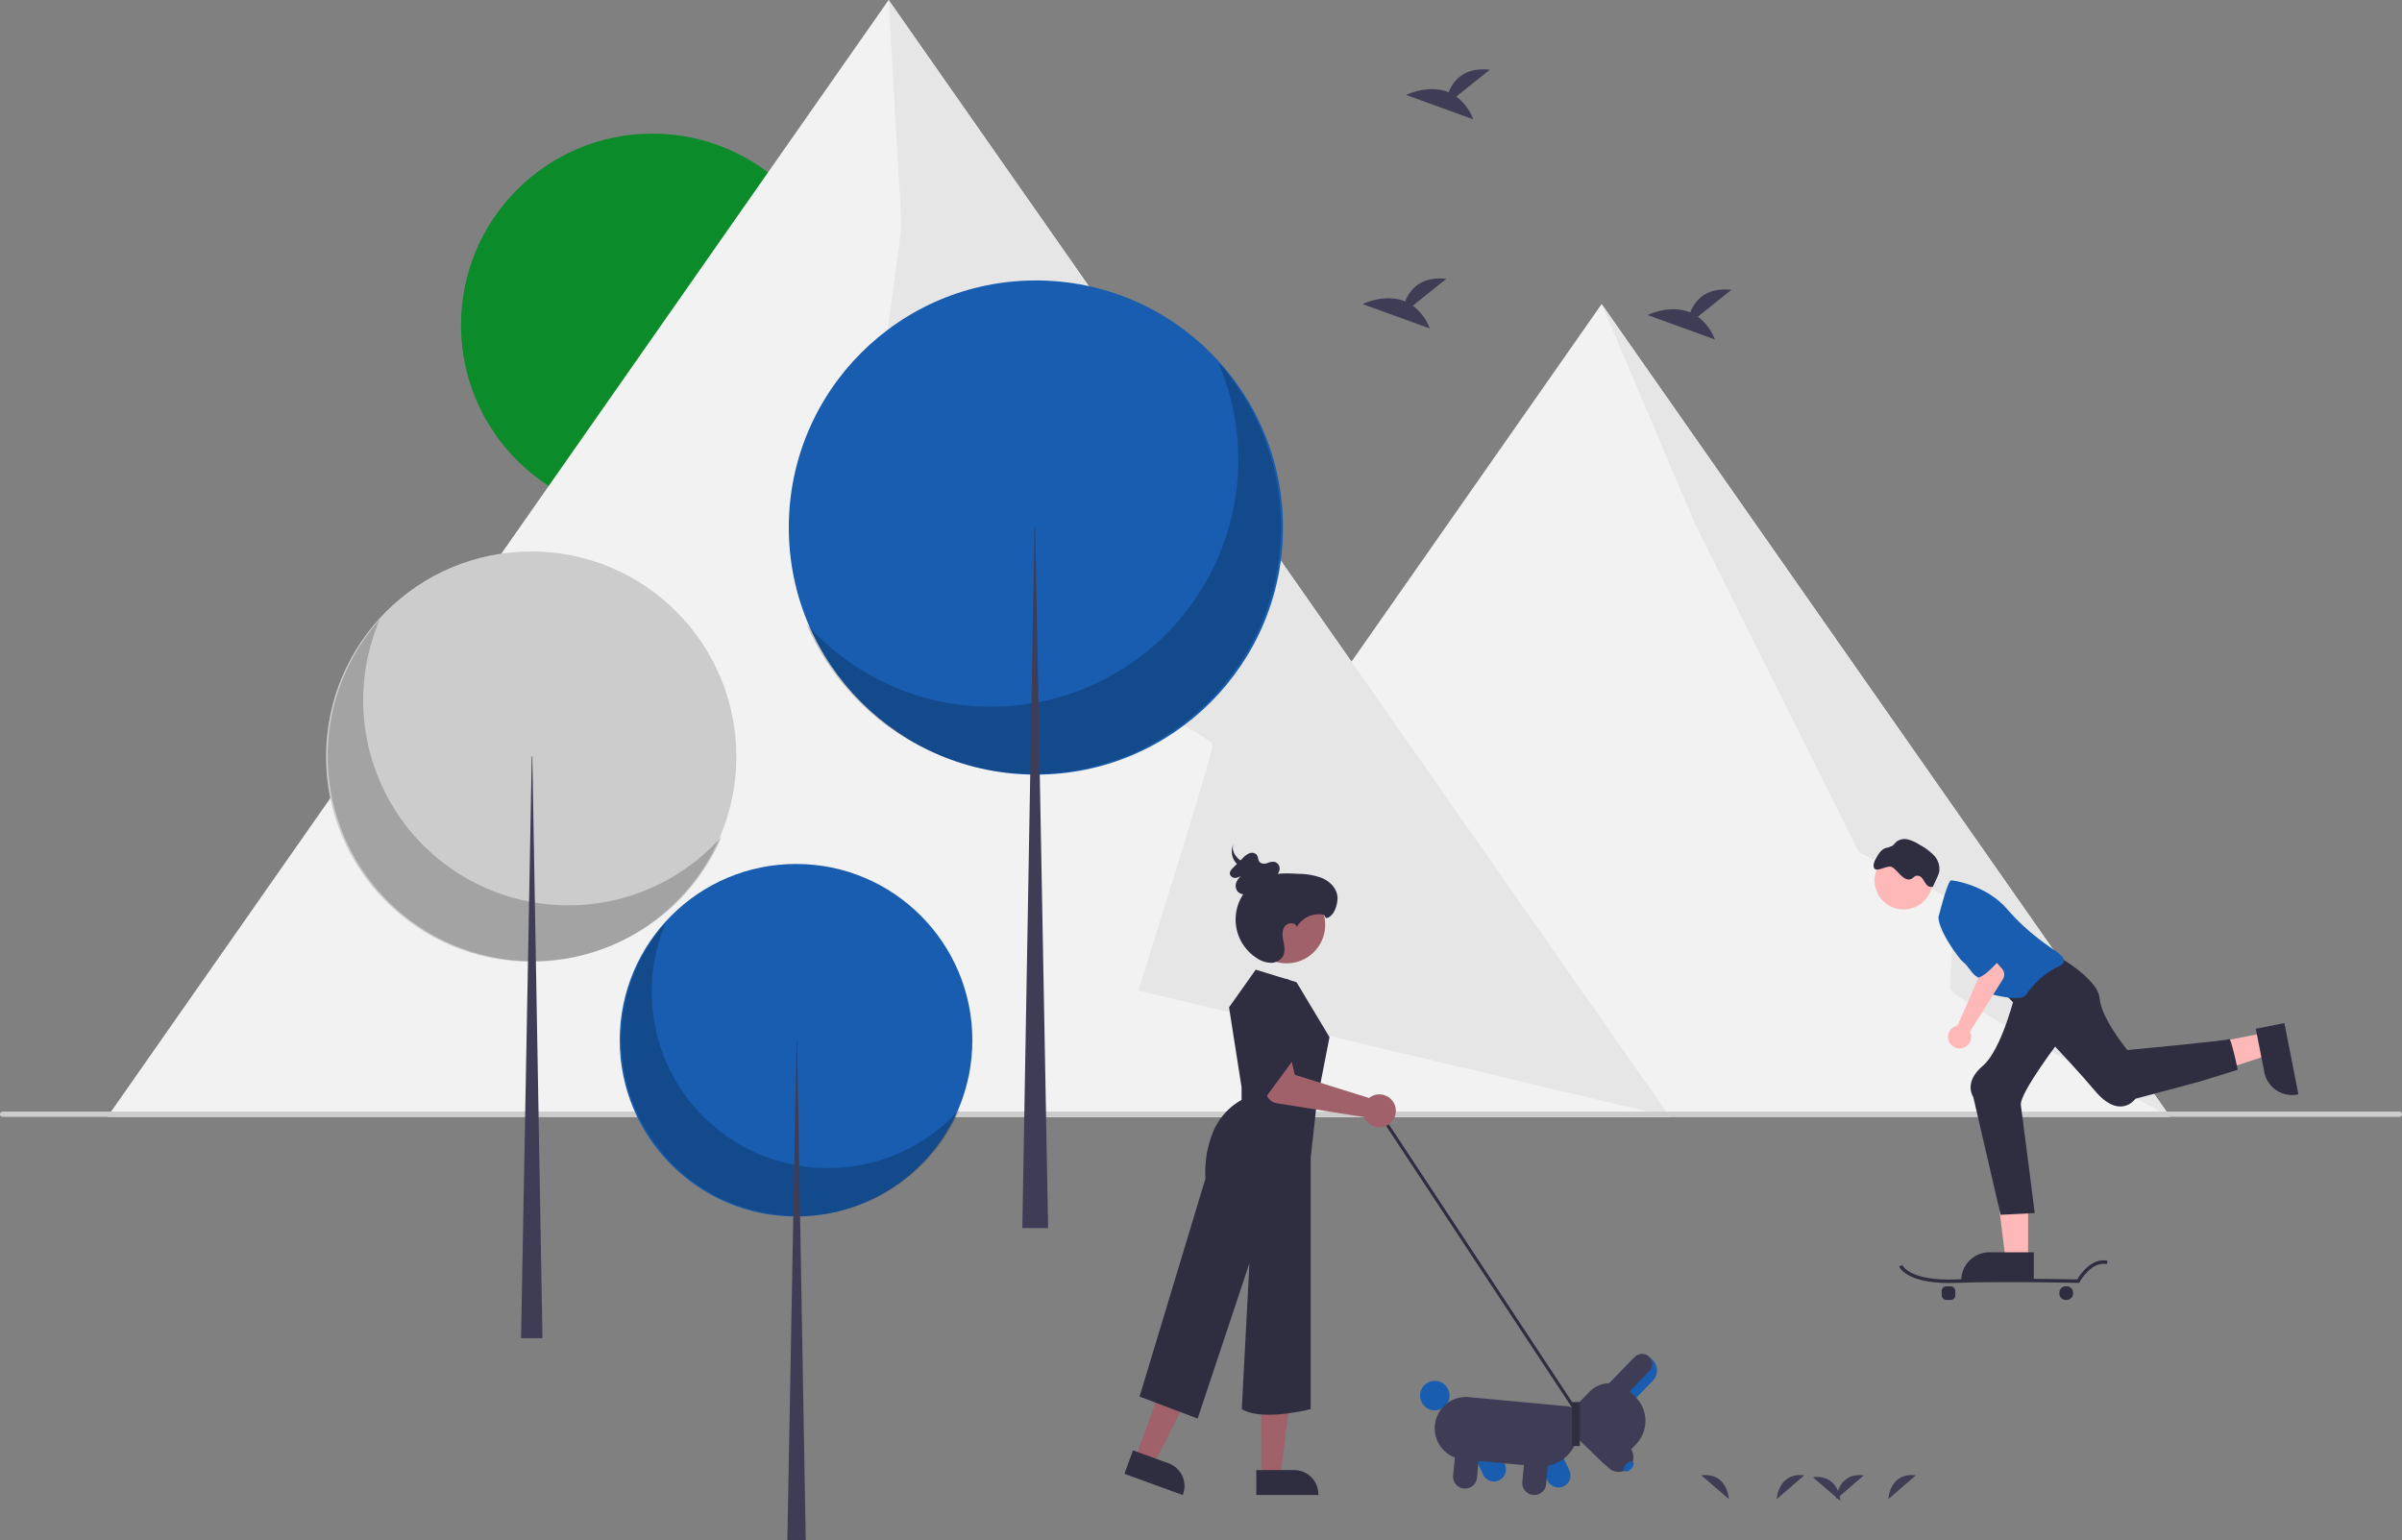 <svg xmlns="http://www.w3.org/2000/svg" width="1265.87" height="811.713" viewBox="0 0 1265.87 811.713">
  <rect x="0" y="0" width="1265.87" height="811.713" fill="#808080" stroke="none"/>
  <defs>
    <style>
      .cls-1 {
        fill: #0b8b29;
      }

      .cls-2 {
        fill: #f2f2f2;
      }

      .cls-3 {
        fill: #e6e6e6;
      }

      .cls-4 {
        fill: #ccc;
      }

      .cls-5 {
        opacity: 0.2;
        isolation: isolate;
      }

      .cls-6 {
        fill: #3f3d56;
      }

      .cls-7 {
        fill: #185daf;
      }

      .cls-8 {
        fill: #2f2e41;
      }

      .cls-9 {
        fill: #a0616a;
      }

      .cls-10 {
        fill: #ffb8b8;
      }
    </style>
  </defs>
  <g id="Group_26" data-name="Group 26" transform="translate(0 0)">
    <circle id="Ellipse_1" data-name="Ellipse 1" class="cls-1" cx="100.883" cy="100.883" r="100.883" transform="translate(242.957 70.424)"/>
    <path id="Path_21" data-name="Path 21" class="cls-2" d="M864.395,588.657H40.957L336.93,165.475,452.669,0l88.1,125.951Z" transform="translate(15.644 0)"/>
    <path id="Path_22" data-name="Path 22" class="cls-2" d="M693.6,115.96,393.956,544.366H993.235L693.6,115.96,393.956,544.366H993.235Z" transform="translate(150.473 44.291)"/>
    <path id="Path_23" data-name="Path 23" class="cls-3" d="M485.216,156.317,492.03,275.11,469.516,446.051s185.965,97.908,186.466,102.37-39.174,129.993-39.174,129.993l280.134,66.561Z" transform="translate(-16.904 -156.317)"/>
    <path id="Path_24" data-name="Path 24" class="cls-3" d="M752.779,272.277l48.854,114.948,86.617,173.881,51.274,26.214s-3.362,40.717-3.134,45.946,116.029,67.417,116.029,67.417Z" transform="translate(91.29 -112.026)"/>
    <path id="Path_25" data-name="Path 25" class="cls-4" d="M1406.488,583.041H143.382a1.382,1.382,0,0,1,0-2.764H1406.488a1.382,1.382,0,0,1,0,2.764Z" transform="translate(-142 5.616)"/>
    <circle id="Ellipse_2" data-name="Ellipse 2" class="cls-4" cx="108.119" cy="108.119" r="108.119" transform="translate(171.824 290.647)"/>
    <path id="Path_26" data-name="Path 26" class="cls-5" d="M294.376,392.614a108.128,108.128,0,0,0,180.159,114.43,108.129,108.129,0,1,1-180.159-114.43Z" transform="translate(-94.264 -66.062)"/>
    <path id="Path_27" data-name="Path 27" class="cls-6" d="M204.345,288.553h.3l5.345,306.535H198.7Z" transform="translate(75.895 110.214)"/>
    <circle id="Ellipse_3" data-name="Ellipse 3" class="cls-7" cx="92.918" cy="92.918" r="92.918" transform="translate(326.603 455.358)"/>
    <path id="Path_28" data-name="Path 28" class="cls-5" d="M402.433,508.148a92.925,92.925,0,0,0,154.828,98.342,92.926,92.926,0,1,1-154.829-98.342Z" transform="translate(-51.52 -21.934)"/>
    <path id="Path_29" data-name="Path 29" class="cls-6" d="M305.1,396.739h.256l4.6,263.438h-9.7Z" transform="translate(114.68 151.536)"/>
    <circle id="Ellipse_4" data-name="Ellipse 4" class="cls-7" cx="130.228" cy="130.228" r="130.228" transform="translate(415.702 147.814)"/>
    <path id="Path_30" data-name="Path 30" class="cls-5" d="M666.6,294.57a130.238,130.238,0,0,1-217,137.83,130.239,130.239,0,1,0,217-137.83Z" transform="translate(-24.511 -103.511)"/>
    <path id="Path_31" data-name="Path 31" class="cls-6" d="M396.662,201.2H396.3l-6.44,369.218h13.6Z" transform="translate(148.91 76.847)"/>
    <path id="Path_32" data-name="Path 32" class="cls-6" d="M688.065,276.868l17.682-14.142c-13.736-1.515-19.38,5.976-21.69,11.906-10.731-4.456-22.414,1.384-22.414,1.384l35.378,12.844a26.771,26.771,0,0,0-8.956-11.991Z" transform="translate(56.48 -115.749)"/>
    <path id="Path_33" data-name="Path 33" class="cls-6" d="M704.649,197.109l17.682-14.142c-13.736-1.515-19.38,5.976-21.69,11.906-10.731-4.456-22.414,1.384-22.414,1.384L713.605,209.1a26.772,26.772,0,0,0-8.956-11.991Z" transform="translate(62.814 -146.214)"/>
    <path id="Path_34" data-name="Path 34" class="cls-6" d="M796.777,281.062l17.682-14.142c-13.736-1.515-19.38,5.976-21.69,11.906-10.731-4.456-22.414,1.384-22.414,1.384l35.378,12.844A26.771,26.771,0,0,0,796.777,281.062Z" transform="translate(98.003 -114.147)"/>
    <path id="Path_35" data-name="Path 35" class="cls-6" d="M819.562,731.551s.677-14.177,14.546-12.529" transform="translate(116.798 58.56)"/>
    <path id="Path_36" data-name="Path 36" class="cls-6" d="M862.1,731.551s.677-14.177,14.546-12.529" transform="translate(133.045 58.56)"/>
    <path id="Path_37" data-name="Path 37" class="cls-6" d="M842.249,731.551s.677-14.177,14.546-12.529" transform="translate(125.463 58.56)"/>
    <path id="Path_38" data-name="Path 38" class="cls-6" d="M805.321,731.551s-.677-14.177-14.546-12.529" transform="translate(105.802 58.56)"/>
    <path id="Path_39" data-name="Path 39" class="cls-6" d="M847.858,732.26s-.677-14.177-14.546-12.529" transform="translate(122.05 58.831)"/>
    <rect id="Rectangle_3" data-name="Rectangle 3" class="cls-8" width="1.654" height="188.668" transform="matrix(0.835, -0.551, 0.551, 0.835, 725.577, 585.971)"/>
    <path id="Path_40" data-name="Path 40" class="cls-9" d="M480.962,573.879H491.1l4.824-39.118H480.959Z" transform="translate(183.704 204.254)"/>
    <path id="Path_41" data-name="Path 41" class="cls-8" d="M621.089,716.988h19.973a12.728,12.728,0,0,1,12.728,12.727v.414h-32.7Z" transform="translate(40.99 57.833)"/>
    <path id="Path_42" data-name="Path 42" class="cls-9" d="M433,566.2l9.53,3.469,17.914-35.109-14.066-5.119Z" transform="translate(165.386 202.223)"/>
    <path id="Path_43" data-name="Path 43" class="cls-8" d="M575.3,709.468,594.07,716.3h0a12.729,12.729,0,0,1,7.607,16.314l-.141.389-30.729-11.184Z" transform="translate(21.785 54.962)"/>
    <path id="Path_44" data-name="Path 44" class="cls-8" d="M637.787,526.138l21.508,6.618,17.372,28.953-6.618,33.916L666.74,625.4V757.76s-25.455,6.618-36.3,0l4.042-76.931-27.3,81.895-30.607-11.581,34.743-114.983a55.044,55.044,0,0,1,4.157-24.88A34.12,34.12,0,0,1,630.342,594.8V588.18l-6.618-42.188Z" transform="translate(23.987 -15.062)"/>
    <circle id="Ellipse_5" data-name="Ellipse 5" class="cls-9" cx="20.317" cy="20.317" r="20.317" transform="translate(657.759 467.101)"/>
    <path id="Path_45" data-name="Path 45" class="cls-8" d="M659.713,511.205a13.468,13.468,0,0,0-14.267,6.419c-.7-2.571-4.845-2.439-6.38-.261s-1.2,5.12-.7,7.737,1.061,5.461-.147,7.835a7.26,7.26,0,0,1-6.347,3.61,13.5,13.5,0,0,1-7.208-2.294,24.1,24.1,0,0,1,5.964-43.677c5.021-1.445,10.352-1.222,15.569-.931a37.049,37.049,0,0,1,12.472,2.183c3.907,1.653,7.38,4.942,8.1,9.123s-1.727,11.669-5.953,12.036" transform="translate(37.977 -29.084)"/>
    <path id="Path_46" data-name="Path 46" class="cls-8" d="M628.535,496.438a19.255,19.255,0,0,0,5.307-1.7,6.3,6.3,0,0,0,3.342-4.178,3.68,3.68,0,0,0-2.573-4.215,8.149,8.149,0,0,0-3.919.648,3.976,3.976,0,0,1-3.8-.368c-1.093-1.025-.831-2.877-1.766-4.042a3.5,3.5,0,0,0-3.918-.725,10.357,10.357,0,0,0-3.4,2.543L612.8,489.36c-.974.965-2.028,2.163-1.781,3.479a2.917,2.917,0,0,0,3.367,1.919,8.875,8.875,0,0,0,3.826-1.95,9.9,9.9,0,0,0-3.651,4.038,4.917,4.917,0,0,0,.539,5.107c1.788,2.061,5.178,1.778,7.78.75a19.368,19.368,0,0,0,8.582-6.679" transform="translate(37.131 -32.093)"/>
    <path id="Path_47" data-name="Path 47" class="cls-8" d="M628.287,491.93c-4.585-1.05-9.114-2.552-12.3-5.056s-4.772-6.177-2.964-9.265a9.415,9.415,0,0,0,.472,10.209,18.333,18.333,0,0,0,11.094,6.773,4.771,4.771,0,0,0,2.85-.008c.826-.368.853-1.45-.11-1.59" transform="translate(37.421 -33.598)"/>
    <path id="Path_48" data-name="Path 48" class="cls-9" d="M680.838,580.366a8.713,8.713,0,0,0-1.131.775l-39.164-12.216-2.2-9.72-15.1,1.407,2.227,17.586a6.618,6.618,0,0,0,5.526,5.7l46.094,7.329a8.683,8.683,0,1,0,3.754-10.865Z" transform="translate(41.811 -2.432)"/>
    <path id="Path_49" data-name="Path 49" class="cls-8" d="M622.523,538.871s3.538-10.111,14.177-9.191,4.849,41.453,4.849,41.453l-20.68,28.125Z" transform="translate(40.906 -13.732)"/>
    <path id="Path_50" data-name="Path 50" class="cls-7" d="M709.621,724.557l-7.4-15.829,11.432-5.342,7.4,15.829h0a6.309,6.309,0,1,1-11.432,5.342Z" transform="translate(71.98 52.638)"/>
    <circle id="Ellipse_6" data-name="Ellipse 6" class="cls-7" cx="7.765" cy="7.765" r="7.765" transform="translate(748.385 727.793)"/>
    <path id="Path_51" data-name="Path 51" class="cls-7" d="M734.237,726.846l-7.4-15.829,11.432-5.342,7.4,15.828a6.309,6.309,0,0,1-11.432,5.343Z" transform="translate(81.382 53.512)"/>
    <path id="Path_52" data-name="Path 52" class="cls-6" d="M689.194,704.085a16.52,16.52,0,0,1,17.958-14.9l52.011,4.836a6.983,6.983,0,0,1,6.3,7.59l-.55,5.918a20.106,20.106,0,0,1-21.856,18.138L704.1,722.042A16.519,16.519,0,0,1,689.194,704.085Z" transform="translate(66.976 47.187)"/>
    <path id="Path_53" data-name="Path 53" class="cls-6" d="M696.16,723.864l1.617-17.4,12.564,1.168-1.617,17.4a6.309,6.309,0,1,1-12.564-1.168Z" transform="translate(69.653 53.816)"/>
    <path id="Path_54" data-name="Path 54" class="cls-6" d="M722.541,726.317l1.617-17.4,12.564,1.168-1.617,17.4a6.309,6.309,0,1,1-12.564-1.168Z" transform="translate(79.73 54.752)"/>
    <path id="Path_55" data-name="Path 55" class="cls-7" d="M768.074,675.8a7.765,7.765,0,1,1,11.156,10.8l-14.18,14.643-11.156-10.8Z" transform="translate(91.715 41.198)"/>
    <path id="Path_56" data-name="Path 56" class="cls-6" d="M740.339,700.138l11.36-11.731a14.972,14.972,0,0,1,21.147-.339l2.944,2.851a17.852,17.852,0,0,1,.4,25.214l-9.36,9.665a5.606,5.606,0,0,1-7.918.127l-18.451-17.869a5.606,5.606,0,0,1-.127-7.918Z" transform="translate(85.937 45.182)"/>
    <path id="Path_57" data-name="Path 57" class="cls-6" d="M769.762,674.33a5.339,5.339,0,1,1,7.67,7.428l-15.869,16.386-7.67-7.428Z" transform="translate(91.715 40.92)"/>
    <path id="Path_58" data-name="Path 58" class="cls-6" d="M751.628,693.929l20.221,19.582a7.765,7.765,0,0,1-10.8,11.156l-20.221-19.583Z" transform="translate(86.723 49.026)"/>
    <ellipse id="Ellipse_7" data-name="Ellipse 7" class="cls-7" cx="3.276" cy="1.82" rx="3.276" ry="1.82" transform="translate(854.735 774.007) rotate(-45.918)"/>
    <rect id="Rectangle_4" data-name="Rectangle 4" class="cls-8" width="4.136" height="23.162" transform="translate(832.595 762.137) rotate(180)"/>
    <path id="Path_59" data-name="Path 59" class="cls-10" d="M778.245,493.059H766.38l-5.644-45.766h17.512Z" transform="translate(290.567 170.846)"/>
    <path id="Path_60" data-name="Path 60" class="cls-8" d="M928.17,649.3H889.911v-.484a14.892,14.892,0,0,1,14.89-14.891h23.369Z" transform="translate(143.668 26.107)"/>
    <path id="Path_61" data-name="Path 61" class="cls-10" d="M875.821,393.957l2.291,11.642L834.3,419.978,830.916,402.8Z" transform="translate(317.372 150.474)"/>
    <path id="Path_62" data-name="Path 62" class="cls-8" d="M1017.322,546.517l7.39,37.538-.475.093a14.892,14.892,0,0,1-17.488-11.734h0l-4.514-22.927Z" transform="translate(186.571 -7.278)"/>
    <path id="Path_63" data-name="Path 63" class="cls-8" d="M906.225,540.748S940.4,575.818,953.884,592s21.581,4.5,21.581,4.5l34.483-9.239,19.471-6.048s-3.6-17.085-4.5-16.186-53.687,5.781-53.687,5.781-13.755-16.572-14.654-27.362-24.279-23.38-24.279-23.38Z" transform="translate(149.899 -17.381)"/>
    <path id="Path_64" data-name="Path 64" class="cls-8" d="M917.385,534.381s-7.194,30.574-17.545,39.363-4.935,16.389-4.935,16.389l14.388,62.047,17.985-.9s-6.41-50.611-7.309-56.906,21.7-35.715,21.7-35.715Z" transform="translate(145.034 -11.914)"/>
    <circle id="Ellipse_8" data-name="Ellipse 8" class="cls-10" cx="15.287" cy="15.287" r="15.287" transform="translate(987.903 448.782)"/>
    <path id="Path_65" data-name="Path 65" class="cls-7" d="M895.979,536.149c2.7,0,10.791,15.287,10.791,15.287s17.984,5.4,20.682.9,9.891-11.69,16.186-14.388,3.6-5.4,0-8.093-15.287-9.892-26.077-22.481-27.876-15.287-29.675-15.287-6.295,17.985-6.295,17.985C878.894,515.466,893.281,536.149,895.979,536.149Z" transform="translate(140.362 -28.068)"/>
    <path id="Path_66" data-name="Path 66" class="cls-8" d="M866.08,491.049c3.123,1.455,6.76,9.078,11.146,5.76a10.947,10.947,0,0,1,1.178-.955,3.068,3.068,0,0,1,3.559,1.017c.891.993,1.415,2.266,2.269,3.29a3.234,3.234,0,0,0,3.505,1.282l2.095-4.549a15.366,15.366,0,0,0,1.245-3.377,10.4,10.4,0,0,0-2.882-8.688,30.755,30.755,0,0,0-7.627-5.585,20.669,20.669,0,0,0-6.056-2.713,7,7,0,0,0-6.245,1.43,17.487,17.487,0,0,1-1.836,1.891,16.188,16.188,0,0,1-3.744,1.266c-2.413.925-3.823,3.381-5.039,5.661a7.576,7.576,0,0,0-1.146,3.3C856.387,495.422,863.286,489.747,866.08,491.049Z" transform="translate(130.907 -34.093)"/>
    <path id="Path_67" data-name="Path 67" class="cls-8" d="M895.875,648.873c24.863-.886,64.3-.008,64.692,0l.551.011.261-.484c.061-.112,6.093-11.088,14.319-9.437l.353-1.763c-8.562-1.715-14.626,7.573-15.979,9.863-4.825-.1-40.928-.822-64.261.012-24.038.86-27.875-7.455-27.912-7.539l-1.666.678c.149.373,3.759,8.722,26.168,8.722Q894.066,648.937,895.875,648.873Z" transform="translate(134.624 27.279)"/>
    <rect id="Rectangle_5" data-name="Rectangle 5" class="cls-8" width="7.194" height="7.194" rx="2.412" transform="translate(1023.272 677.951)"/>
    <path id="Path_68" data-name="Path 68" class="cls-8" d="M788.683,490.574h.529a3.333,3.333,0,0,1,3.333,3.333v.529a3.333,3.333,0,0,1-3.333,3.333h-.529a3.333,3.333,0,0,1-3.333-3.333v-.529a3.332,3.332,0,0,1,3.333-3.333Z" transform="translate(299.968 187.377)"/>
    <path id="Path_69" data-name="Path 69" class="cls-10" d="M888.948,558.528a6.1,6.1,0,0,1,.93-.24l11.609-26.281-4.11-5.641,7.7-7.316,8.247,9.28a4.634,4.634,0,0,1,.461,5.543l-17.38,27.683a6.081,6.081,0,1,1-7.459-3.028Z" transform="translate(141.747 -17.769)"/>
    <path id="Path_70" data-name="Path 70" class="cls-7" d="M914.924,526.28c0,.9-10.791,13.488-13.846,12.285s-4.138-5.091-8.745-9.105-8.882-25.661-8.882-25.661S914.924,525.38,914.924,526.28Z" transform="translate(141.2 -23.595)"/>
  </g>
</svg>
